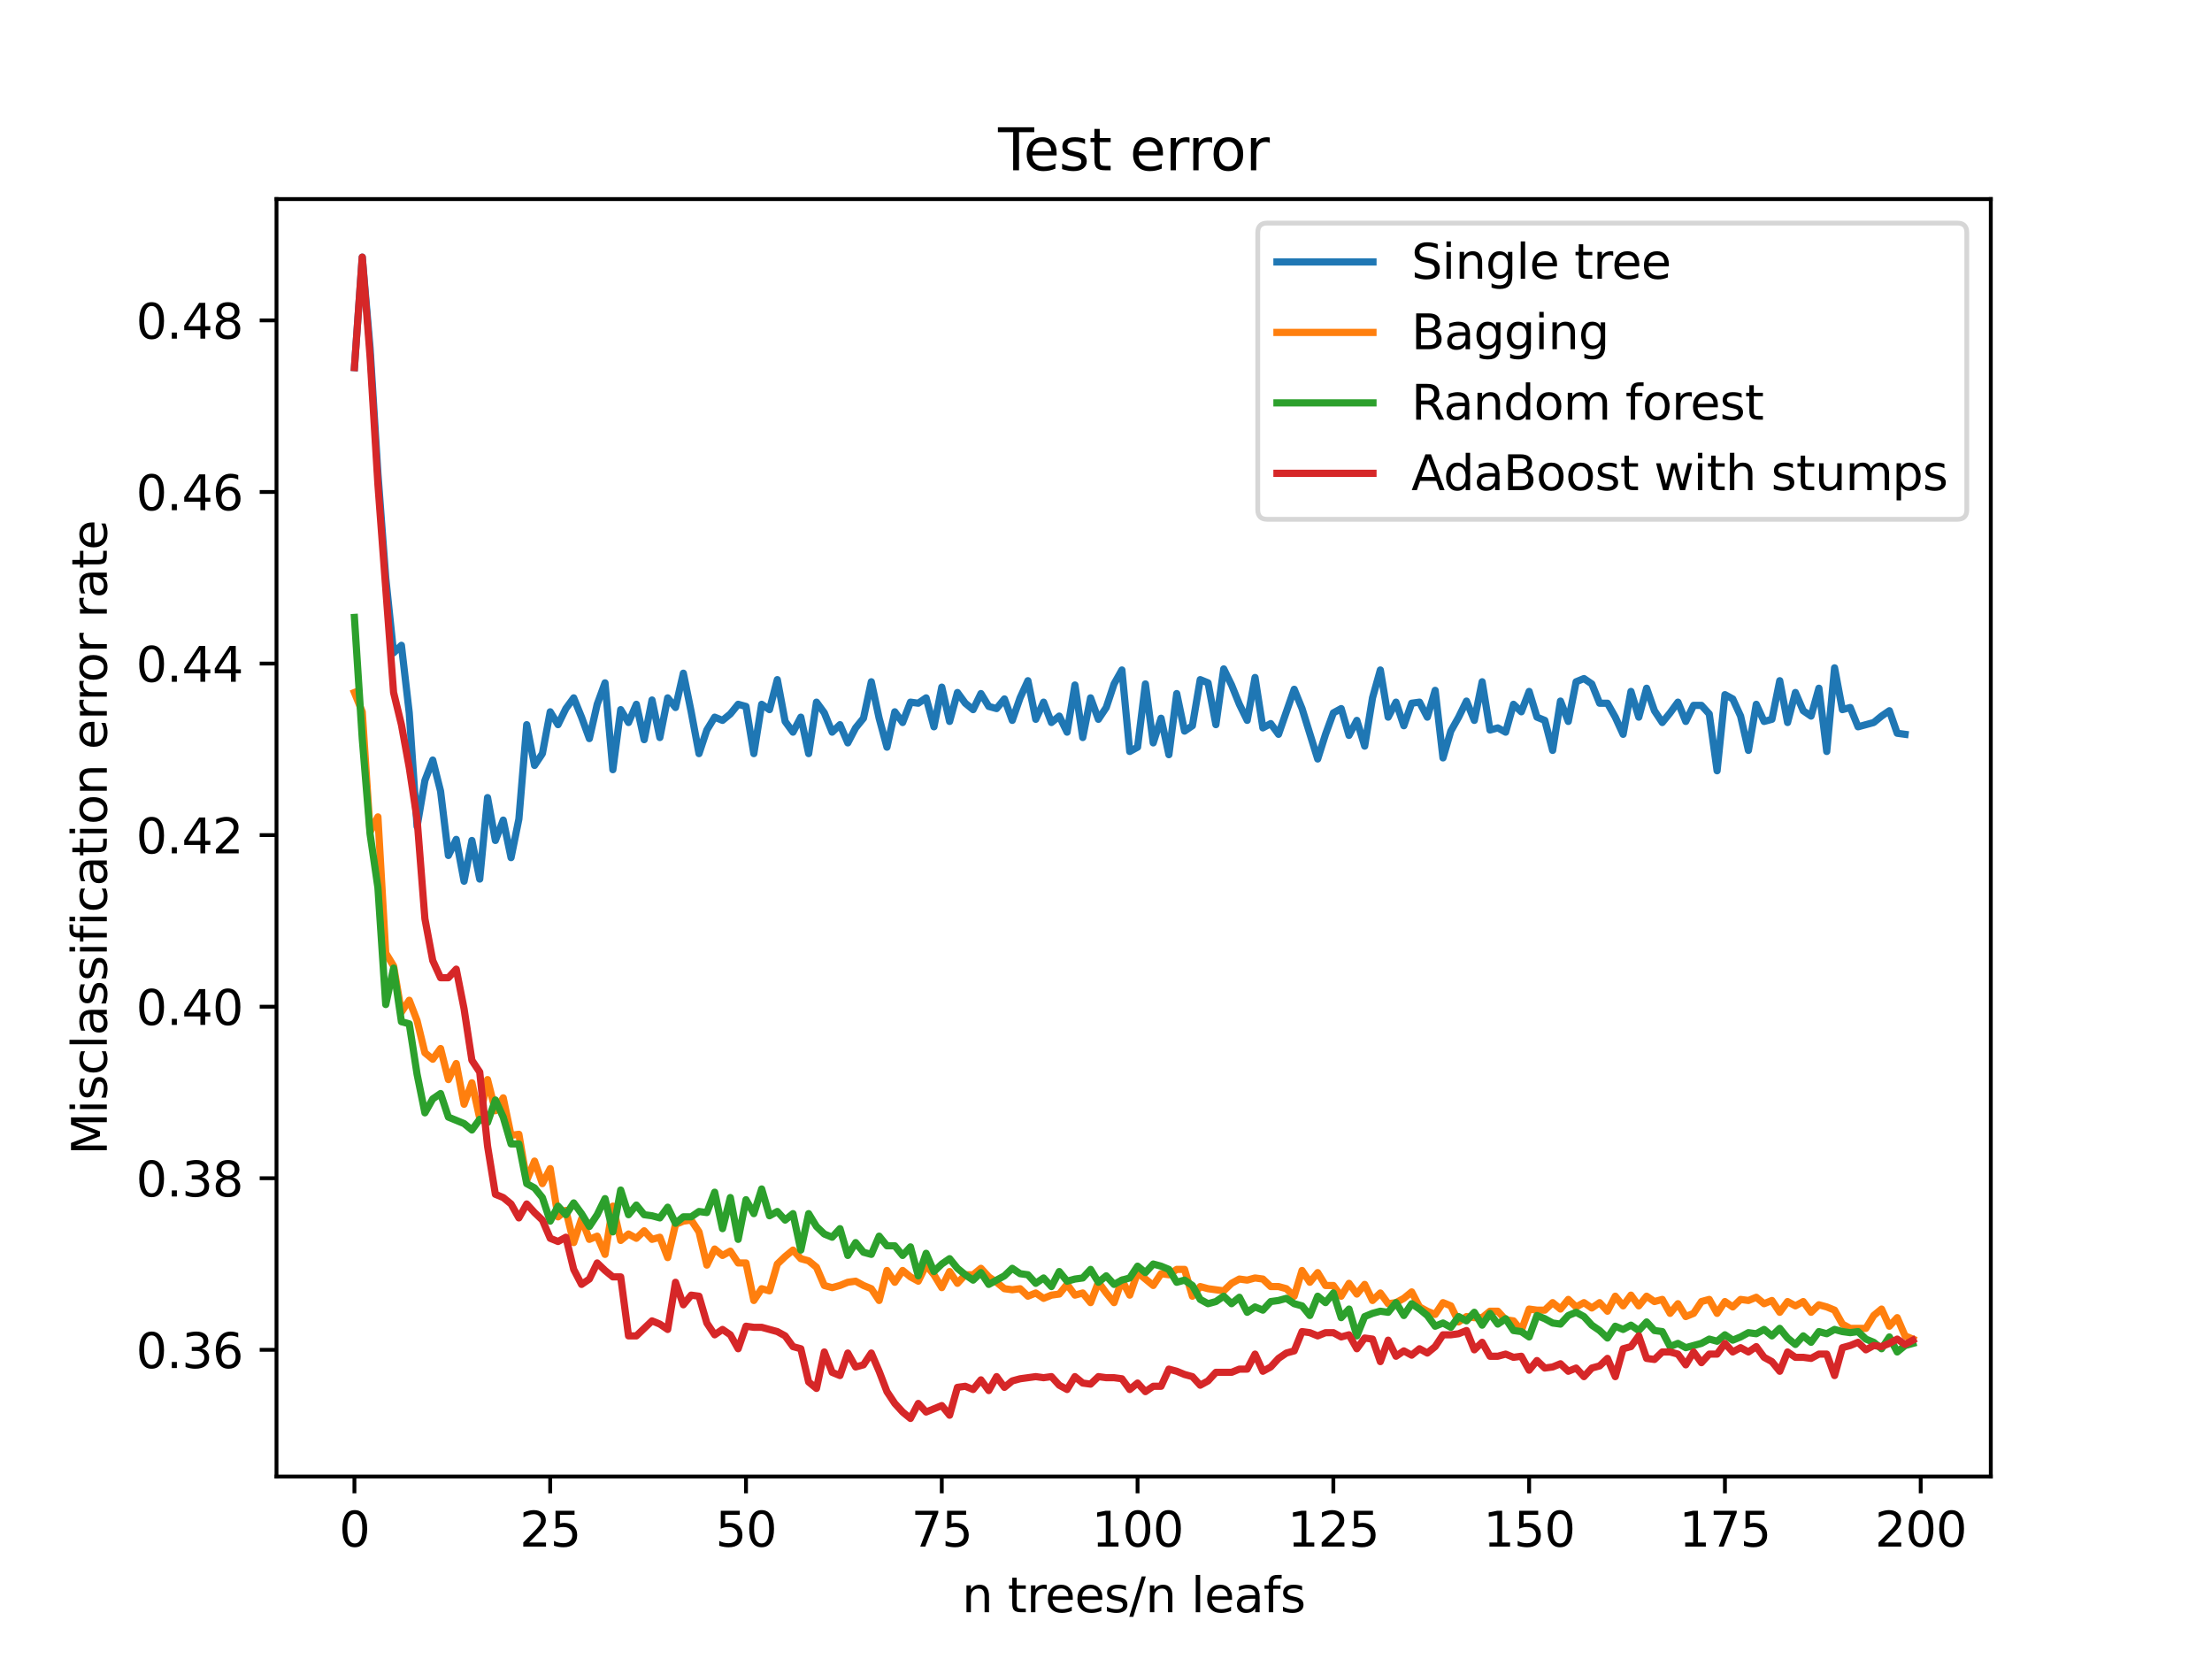 <?xml version="1.0" encoding="utf-8" standalone="no"?>
<!DOCTYPE svg PUBLIC "-//W3C//DTD SVG 1.1//EN"
  "http://www.w3.org/Graphics/SVG/1.1/DTD/svg11.dtd">
<svg height="345.6pt" version="1.1" viewBox="0 0 460.8 345.6" width="460.8pt" xmlns="http://www.w3.org/2000/svg" xmlns:xlink="http://www.w3.org/1999/xlink">
 <defs>
  <style type="text/css">*{stroke-linecap:butt;stroke-linejoin:round;}</style>
 </defs>
 <g id="figure_1">
  <g id="patch_1">
   <path d="M 0 345.6 
L 460.8 345.6 
L 460.8 0 
L 0 0 
z
" style="fill:#ffffff;"/>
  </g>
  <g id="axes_1">
   <g id="patch_2">
    <path d="M 57.6 307.584 
L 414.72 307.584 
L 414.72 41.472 
L 57.6 41.472 
z
" style="fill:#ffffff;"/>
   </g>
   <g id="matplotlib.axis_1">
    <g id="xtick_1">
     <g id="line2d_1">
      <defs>
       <path d="M 0 0 
L 0 3.5 
" id="m15cbc0aace" style="stroke:#000000;stroke-width:0.8;"/>
      </defs>
      <g>
       <use style="stroke:#000000;stroke-width:0.8;" x="73.833" xlink:href="#m15cbc0aace" y="307.584"/>
      </g>
     </g>
     <g id="text_1">
      <!-- 0 -->
      <g transform="translate(70.651 322.182)scale(0.1 -0.1)">
       <defs>
        <path d="M 2034 4250 
Q 1547 4250 1301 3770 
Q 1056 3291 1056 2328 
Q 1056 1369 1301 889 
Q 1547 409 2034 409 
Q 2525 409 2770 889 
Q 3016 1369 3016 2328 
Q 3016 3291 2770 3770 
Q 2525 4250 2034 4250 
z
M 2034 4750 
Q 2819 4750 3233 4129 
Q 3647 3509 3647 2328 
Q 3647 1150 3233 529 
Q 2819 -91 2034 -91 
Q 1250 -91 836 529 
Q 422 1150 422 2328 
Q 422 3509 836 4129 
Q 1250 4750 2034 4750 
z
" id="DejaVuSans-30" transform="scale(0.016)"/>
       </defs>
       <use xlink:href="#DejaVuSans-30"/>
      </g>
     </g>
    </g>
    <g id="xtick_2">
     <g id="line2d_2">
      <g>
       <use style="stroke:#000000;stroke-width:0.8;" x="114.618" xlink:href="#m15cbc0aace" y="307.584"/>
      </g>
     </g>
     <g id="text_2">
      <!-- 25 -->
      <g transform="translate(108.256 322.182)scale(0.1 -0.1)">
       <defs>
        <path d="M 1228 531 
L 3431 531 
L 3431 0 
L 469 0 
L 469 531 
Q 828 903 1448 1529 
Q 2069 2156 2228 2338 
Q 2531 2678 2651 2914 
Q 2772 3150 2772 3378 
Q 2772 3750 2511 3984 
Q 2250 4219 1831 4219 
Q 1534 4219 1204 4116 
Q 875 4013 500 3803 
L 500 4441 
Q 881 4594 1212 4672 
Q 1544 4750 1819 4750 
Q 2544 4750 2975 4387 
Q 3406 4025 3406 3419 
Q 3406 3131 3298 2873 
Q 3191 2616 2906 2266 
Q 2828 2175 2409 1742 
Q 1991 1309 1228 531 
z
" id="DejaVuSans-32" transform="scale(0.016)"/>
        <path d="M 691 4666 
L 3169 4666 
L 3169 4134 
L 1269 4134 
L 1269 2991 
Q 1406 3038 1543 3061 
Q 1681 3084 1819 3084 
Q 2600 3084 3056 2656 
Q 3513 2228 3513 1497 
Q 3513 744 3044 326 
Q 2575 -91 1722 -91 
Q 1428 -91 1123 -41 
Q 819 9 494 109 
L 494 744 
Q 775 591 1075 516 
Q 1375 441 1709 441 
Q 2250 441 2565 725 
Q 2881 1009 2881 1497 
Q 2881 1984 2565 2268 
Q 2250 2553 1709 2553 
Q 1456 2553 1204 2497 
Q 953 2441 691 2322 
L 691 4666 
z
" id="DejaVuSans-35" transform="scale(0.016)"/>
       </defs>
       <use xlink:href="#DejaVuSans-32"/>
       <use x="63.623" xlink:href="#DejaVuSans-35"/>
      </g>
     </g>
    </g>
    <g id="xtick_3">
     <g id="line2d_3">
      <g>
       <use style="stroke:#000000;stroke-width:0.8;" x="155.404" xlink:href="#m15cbc0aace" y="307.584"/>
      </g>
     </g>
     <g id="text_3">
      <!-- 50 -->
      <g transform="translate(149.042 322.182)scale(0.1 -0.1)">
       <use xlink:href="#DejaVuSans-35"/>
       <use x="63.623" xlink:href="#DejaVuSans-30"/>
      </g>
     </g>
    </g>
    <g id="xtick_4">
     <g id="line2d_4">
      <g>
       <use style="stroke:#000000;stroke-width:0.8;" x="196.19" xlink:href="#m15cbc0aace" y="307.584"/>
      </g>
     </g>
     <g id="text_4">
      <!-- 75 -->
      <g transform="translate(189.827 322.182)scale(0.1 -0.1)">
       <defs>
        <path d="M 525 4666 
L 3525 4666 
L 3525 4397 
L 1831 0 
L 1172 0 
L 2766 4134 
L 525 4134 
L 525 4666 
z
" id="DejaVuSans-37" transform="scale(0.016)"/>
       </defs>
       <use xlink:href="#DejaVuSans-37"/>
       <use x="63.623" xlink:href="#DejaVuSans-35"/>
      </g>
     </g>
    </g>
    <g id="xtick_5">
     <g id="line2d_5">
      <g>
       <use style="stroke:#000000;stroke-width:0.8;" x="236.976" xlink:href="#m15cbc0aace" y="307.584"/>
      </g>
     </g>
     <g id="text_5">
      <!-- 100 -->
      <g transform="translate(227.432 322.182)scale(0.1 -0.1)">
       <defs>
        <path d="M 794 531 
L 1825 531 
L 1825 4091 
L 703 3866 
L 703 4441 
L 1819 4666 
L 2450 4666 
L 2450 531 
L 3481 531 
L 3481 0 
L 794 0 
L 794 531 
z
" id="DejaVuSans-31" transform="scale(0.016)"/>
       </defs>
       <use xlink:href="#DejaVuSans-31"/>
       <use x="63.623" xlink:href="#DejaVuSans-30"/>
       <use x="127.246" xlink:href="#DejaVuSans-30"/>
      </g>
     </g>
    </g>
    <g id="xtick_6">
     <g id="line2d_6">
      <g>
       <use style="stroke:#000000;stroke-width:0.8;" x="277.761" xlink:href="#m15cbc0aace" y="307.584"/>
      </g>
     </g>
     <g id="text_6">
      <!-- 125 -->
      <g transform="translate(268.218 322.182)scale(0.1 -0.1)">
       <use xlink:href="#DejaVuSans-31"/>
       <use x="63.623" xlink:href="#DejaVuSans-32"/>
       <use x="127.246" xlink:href="#DejaVuSans-35"/>
      </g>
     </g>
    </g>
    <g id="xtick_7">
     <g id="line2d_7">
      <g>
       <use style="stroke:#000000;stroke-width:0.8;" x="318.547" xlink:href="#m15cbc0aace" y="307.584"/>
      </g>
     </g>
     <g id="text_7">
      <!-- 150 -->
      <g transform="translate(309.003 322.182)scale(0.1 -0.1)">
       <use xlink:href="#DejaVuSans-31"/>
       <use x="63.623" xlink:href="#DejaVuSans-35"/>
       <use x="127.246" xlink:href="#DejaVuSans-30"/>
      </g>
     </g>
    </g>
    <g id="xtick_8">
     <g id="line2d_8">
      <g>
       <use style="stroke:#000000;stroke-width:0.8;" x="359.333" xlink:href="#m15cbc0aace" y="307.584"/>
      </g>
     </g>
     <g id="text_8">
      <!-- 175 -->
      <g transform="translate(349.789 322.182)scale(0.1 -0.1)">
       <use xlink:href="#DejaVuSans-31"/>
       <use x="63.623" xlink:href="#DejaVuSans-37"/>
       <use x="127.246" xlink:href="#DejaVuSans-35"/>
      </g>
     </g>
    </g>
    <g id="xtick_9">
     <g id="line2d_9">
      <g>
       <use style="stroke:#000000;stroke-width:0.8;" x="400.119" xlink:href="#m15cbc0aace" y="307.584"/>
      </g>
     </g>
     <g id="text_9">
      <!-- 200 -->
      <g transform="translate(390.575 322.182)scale(0.1 -0.1)">
       <use xlink:href="#DejaVuSans-32"/>
       <use x="63.623" xlink:href="#DejaVuSans-30"/>
       <use x="127.246" xlink:href="#DejaVuSans-30"/>
      </g>
     </g>
    </g>
    <g id="text_10">
     <!-- n trees/n leafs -->
     <g transform="translate(200.405 335.861)scale(0.1 -0.1)">
      <defs>
       <path d="M 3513 2113 
L 3513 0 
L 2938 0 
L 2938 2094 
Q 2938 2591 2744 2837 
Q 2550 3084 2163 3084 
Q 1697 3084 1428 2787 
Q 1159 2491 1159 1978 
L 1159 0 
L 581 0 
L 581 3500 
L 1159 3500 
L 1159 2956 
Q 1366 3272 1645 3428 
Q 1925 3584 2291 3584 
Q 2894 3584 3203 3211 
Q 3513 2838 3513 2113 
z
" id="DejaVuSans-6e" transform="scale(0.016)"/>
       <path id="DejaVuSans-20" transform="scale(0.016)"/>
       <path d="M 1172 4494 
L 1172 3500 
L 2356 3500 
L 2356 3053 
L 1172 3053 
L 1172 1153 
Q 1172 725 1289 603 
Q 1406 481 1766 481 
L 2356 481 
L 2356 0 
L 1766 0 
Q 1100 0 847 248 
Q 594 497 594 1153 
L 594 3053 
L 172 3053 
L 172 3500 
L 594 3500 
L 594 4494 
L 1172 4494 
z
" id="DejaVuSans-74" transform="scale(0.016)"/>
       <path d="M 2631 2963 
Q 2534 3019 2420 3045 
Q 2306 3072 2169 3072 
Q 1681 3072 1420 2755 
Q 1159 2438 1159 1844 
L 1159 0 
L 581 0 
L 581 3500 
L 1159 3500 
L 1159 2956 
Q 1341 3275 1631 3429 
Q 1922 3584 2338 3584 
Q 2397 3584 2469 3576 
Q 2541 3569 2628 3553 
L 2631 2963 
z
" id="DejaVuSans-72" transform="scale(0.016)"/>
       <path d="M 3597 1894 
L 3597 1613 
L 953 1613 
Q 991 1019 1311 708 
Q 1631 397 2203 397 
Q 2534 397 2845 478 
Q 3156 559 3463 722 
L 3463 178 
Q 3153 47 2828 -22 
Q 2503 -91 2169 -91 
Q 1331 -91 842 396 
Q 353 884 353 1716 
Q 353 2575 817 3079 
Q 1281 3584 2069 3584 
Q 2775 3584 3186 3129 
Q 3597 2675 3597 1894 
z
M 3022 2063 
Q 3016 2534 2758 2815 
Q 2500 3097 2075 3097 
Q 1594 3097 1305 2825 
Q 1016 2553 972 2059 
L 3022 2063 
z
" id="DejaVuSans-65" transform="scale(0.016)"/>
       <path d="M 2834 3397 
L 2834 2853 
Q 2591 2978 2328 3040 
Q 2066 3103 1784 3103 
Q 1356 3103 1142 2972 
Q 928 2841 928 2578 
Q 928 2378 1081 2264 
Q 1234 2150 1697 2047 
L 1894 2003 
Q 2506 1872 2764 1633 
Q 3022 1394 3022 966 
Q 3022 478 2636 193 
Q 2250 -91 1575 -91 
Q 1294 -91 989 -36 
Q 684 19 347 128 
L 347 722 
Q 666 556 975 473 
Q 1284 391 1588 391 
Q 1994 391 2212 530 
Q 2431 669 2431 922 
Q 2431 1156 2273 1281 
Q 2116 1406 1581 1522 
L 1381 1569 
Q 847 1681 609 1914 
Q 372 2147 372 2553 
Q 372 3047 722 3315 
Q 1072 3584 1716 3584 
Q 2034 3584 2315 3537 
Q 2597 3491 2834 3397 
z
" id="DejaVuSans-73" transform="scale(0.016)"/>
       <path d="M 1625 4666 
L 2156 4666 
L 531 -594 
L 0 -594 
L 1625 4666 
z
" id="DejaVuSans-2f" transform="scale(0.016)"/>
       <path d="M 603 4863 
L 1178 4863 
L 1178 0 
L 603 0 
L 603 4863 
z
" id="DejaVuSans-6c" transform="scale(0.016)"/>
       <path d="M 2194 1759 
Q 1497 1759 1228 1600 
Q 959 1441 959 1056 
Q 959 750 1161 570 
Q 1363 391 1709 391 
Q 2188 391 2477 730 
Q 2766 1069 2766 1631 
L 2766 1759 
L 2194 1759 
z
M 3341 1997 
L 3341 0 
L 2766 0 
L 2766 531 
Q 2569 213 2275 61 
Q 1981 -91 1556 -91 
Q 1019 -91 701 211 
Q 384 513 384 1019 
Q 384 1609 779 1909 
Q 1175 2209 1959 2209 
L 2766 2209 
L 2766 2266 
Q 2766 2663 2505 2880 
Q 2244 3097 1772 3097 
Q 1472 3097 1187 3025 
Q 903 2953 641 2809 
L 641 3341 
Q 956 3463 1253 3523 
Q 1550 3584 1831 3584 
Q 2591 3584 2966 3190 
Q 3341 2797 3341 1997 
z
" id="DejaVuSans-61" transform="scale(0.016)"/>
       <path d="M 2375 4863 
L 2375 4384 
L 1825 4384 
Q 1516 4384 1395 4259 
Q 1275 4134 1275 3809 
L 1275 3500 
L 2222 3500 
L 2222 3053 
L 1275 3053 
L 1275 0 
L 697 0 
L 697 3053 
L 147 3053 
L 147 3500 
L 697 3500 
L 697 3744 
Q 697 4328 969 4595 
Q 1241 4863 1831 4863 
L 2375 4863 
z
" id="DejaVuSans-66" transform="scale(0.016)"/>
      </defs>
      <use xlink:href="#DejaVuSans-6e"/>
      <use x="63.379" xlink:href="#DejaVuSans-20"/>
      <use x="95.166" xlink:href="#DejaVuSans-74"/>
      <use x="134.375" xlink:href="#DejaVuSans-72"/>
      <use x="173.238" xlink:href="#DejaVuSans-65"/>
      <use x="234.762" xlink:href="#DejaVuSans-65"/>
      <use x="296.285" xlink:href="#DejaVuSans-73"/>
      <use x="348.385" xlink:href="#DejaVuSans-2f"/>
      <use x="382.076" xlink:href="#DejaVuSans-6e"/>
      <use x="445.455" xlink:href="#DejaVuSans-20"/>
      <use x="477.242" xlink:href="#DejaVuSans-6c"/>
      <use x="505.025" xlink:href="#DejaVuSans-65"/>
      <use x="566.549" xlink:href="#DejaVuSans-61"/>
      <use x="627.828" xlink:href="#DejaVuSans-66"/>
      <use x="663.033" xlink:href="#DejaVuSans-73"/>
     </g>
    </g>
   </g>
   <g id="matplotlib.axis_2">
    <g id="ytick_1">
     <g id="line2d_10">
      <defs>
       <path d="M 0 0 
L -3.5 0 
" id="mac147a2f1f" style="stroke:#000000;stroke-width:0.8;"/>
      </defs>
      <g>
       <use style="stroke:#000000;stroke-width:0.8;" x="57.6" xlink:href="#mac147a2f1f" y="281.192"/>
      </g>
     </g>
     <g id="text_11">
      <!-- 0.36 -->
      <g transform="translate(28.334 284.991)scale(0.1 -0.1)">
       <defs>
        <path d="M 684 794 
L 1344 794 
L 1344 0 
L 684 0 
L 684 794 
z
" id="DejaVuSans-2e" transform="scale(0.016)"/>
        <path d="M 2597 2516 
Q 3050 2419 3304 2112 
Q 3559 1806 3559 1356 
Q 3559 666 3084 287 
Q 2609 -91 1734 -91 
Q 1441 -91 1130 -33 
Q 819 25 488 141 
L 488 750 
Q 750 597 1062 519 
Q 1375 441 1716 441 
Q 2309 441 2620 675 
Q 2931 909 2931 1356 
Q 2931 1769 2642 2001 
Q 2353 2234 1838 2234 
L 1294 2234 
L 1294 2753 
L 1863 2753 
Q 2328 2753 2575 2939 
Q 2822 3125 2822 3475 
Q 2822 3834 2567 4026 
Q 2313 4219 1838 4219 
Q 1578 4219 1281 4162 
Q 984 4106 628 3988 
L 628 4550 
Q 988 4650 1302 4700 
Q 1616 4750 1894 4750 
Q 2613 4750 3031 4423 
Q 3450 4097 3450 3541 
Q 3450 3153 3228 2886 
Q 3006 2619 2597 2516 
z
" id="DejaVuSans-33" transform="scale(0.016)"/>
        <path d="M 2113 2584 
Q 1688 2584 1439 2293 
Q 1191 2003 1191 1497 
Q 1191 994 1439 701 
Q 1688 409 2113 409 
Q 2538 409 2786 701 
Q 3034 994 3034 1497 
Q 3034 2003 2786 2293 
Q 2538 2584 2113 2584 
z
M 3366 4563 
L 3366 3988 
Q 3128 4100 2886 4159 
Q 2644 4219 2406 4219 
Q 1781 4219 1451 3797 
Q 1122 3375 1075 2522 
Q 1259 2794 1537 2939 
Q 1816 3084 2150 3084 
Q 2853 3084 3261 2657 
Q 3669 2231 3669 1497 
Q 3669 778 3244 343 
Q 2819 -91 2113 -91 
Q 1303 -91 875 529 
Q 447 1150 447 2328 
Q 447 3434 972 4092 
Q 1497 4750 2381 4750 
Q 2619 4750 2861 4703 
Q 3103 4656 3366 4563 
z
" id="DejaVuSans-36" transform="scale(0.016)"/>
       </defs>
       <use xlink:href="#DejaVuSans-30"/>
       <use x="63.623" xlink:href="#DejaVuSans-2e"/>
       <use x="95.41" xlink:href="#DejaVuSans-33"/>
       <use x="159.033" xlink:href="#DejaVuSans-36"/>
      </g>
     </g>
    </g>
    <g id="ytick_2">
     <g id="line2d_11">
      <g>
       <use style="stroke:#000000;stroke-width:0.8;" x="57.6" xlink:href="#mac147a2f1f" y="245.451"/>
      </g>
     </g>
     <g id="text_12">
      <!-- 0.38 -->
      <g transform="translate(28.334 249.25)scale(0.1 -0.1)">
       <defs>
        <path d="M 2034 2216 
Q 1584 2216 1326 1975 
Q 1069 1734 1069 1313 
Q 1069 891 1326 650 
Q 1584 409 2034 409 
Q 2484 409 2743 651 
Q 3003 894 3003 1313 
Q 3003 1734 2745 1975 
Q 2488 2216 2034 2216 
z
M 1403 2484 
Q 997 2584 770 2862 
Q 544 3141 544 3541 
Q 544 4100 942 4425 
Q 1341 4750 2034 4750 
Q 2731 4750 3128 4425 
Q 3525 4100 3525 3541 
Q 3525 3141 3298 2862 
Q 3072 2584 2669 2484 
Q 3125 2378 3379 2068 
Q 3634 1759 3634 1313 
Q 3634 634 3220 271 
Q 2806 -91 2034 -91 
Q 1263 -91 848 271 
Q 434 634 434 1313 
Q 434 1759 690 2068 
Q 947 2378 1403 2484 
z
M 1172 3481 
Q 1172 3119 1398 2916 
Q 1625 2713 2034 2713 
Q 2441 2713 2670 2916 
Q 2900 3119 2900 3481 
Q 2900 3844 2670 4047 
Q 2441 4250 2034 4250 
Q 1625 4250 1398 4047 
Q 1172 3844 1172 3481 
z
" id="DejaVuSans-38" transform="scale(0.016)"/>
       </defs>
       <use xlink:href="#DejaVuSans-30"/>
       <use x="63.623" xlink:href="#DejaVuSans-2e"/>
       <use x="95.41" xlink:href="#DejaVuSans-33"/>
       <use x="159.033" xlink:href="#DejaVuSans-38"/>
      </g>
     </g>
    </g>
    <g id="ytick_3">
     <g id="line2d_12">
      <g>
       <use style="stroke:#000000;stroke-width:0.8;" x="57.6" xlink:href="#mac147a2f1f" y="209.71"/>
      </g>
     </g>
     <g id="text_13">
      <!-- 0.40 -->
      <g transform="translate(28.334 213.509)scale(0.1 -0.1)">
       <defs>
        <path d="M 2419 4116 
L 825 1625 
L 2419 1625 
L 2419 4116 
z
M 2253 4666 
L 3047 4666 
L 3047 1625 
L 3713 1625 
L 3713 1100 
L 3047 1100 
L 3047 0 
L 2419 0 
L 2419 1100 
L 313 1100 
L 313 1709 
L 2253 4666 
z
" id="DejaVuSans-34" transform="scale(0.016)"/>
       </defs>
       <use xlink:href="#DejaVuSans-30"/>
       <use x="63.623" xlink:href="#DejaVuSans-2e"/>
       <use x="95.41" xlink:href="#DejaVuSans-34"/>
       <use x="159.033" xlink:href="#DejaVuSans-30"/>
      </g>
     </g>
    </g>
    <g id="ytick_4">
     <g id="line2d_13">
      <g>
       <use style="stroke:#000000;stroke-width:0.8;" x="57.6" xlink:href="#mac147a2f1f" y="173.97"/>
      </g>
     </g>
     <g id="text_14">
      <!-- 0.42 -->
      <g transform="translate(28.334 177.769)scale(0.1 -0.1)">
       <use xlink:href="#DejaVuSans-30"/>
       <use x="63.623" xlink:href="#DejaVuSans-2e"/>
       <use x="95.41" xlink:href="#DejaVuSans-34"/>
       <use x="159.033" xlink:href="#DejaVuSans-32"/>
      </g>
     </g>
    </g>
    <g id="ytick_5">
     <g id="line2d_14">
      <g>
       <use style="stroke:#000000;stroke-width:0.8;" x="57.6" xlink:href="#mac147a2f1f" y="138.229"/>
      </g>
     </g>
     <g id="text_15">
      <!-- 0.44 -->
      <g transform="translate(28.334 142.028)scale(0.1 -0.1)">
       <use xlink:href="#DejaVuSans-30"/>
       <use x="63.623" xlink:href="#DejaVuSans-2e"/>
       <use x="95.41" xlink:href="#DejaVuSans-34"/>
       <use x="159.033" xlink:href="#DejaVuSans-34"/>
      </g>
     </g>
    </g>
    <g id="ytick_6">
     <g id="line2d_15">
      <g>
       <use style="stroke:#000000;stroke-width:0.8;" x="57.6" xlink:href="#mac147a2f1f" y="102.488"/>
      </g>
     </g>
     <g id="text_16">
      <!-- 0.46 -->
      <g transform="translate(28.334 106.287)scale(0.1 -0.1)">
       <use xlink:href="#DejaVuSans-30"/>
       <use x="63.623" xlink:href="#DejaVuSans-2e"/>
       <use x="95.41" xlink:href="#DejaVuSans-34"/>
       <use x="159.033" xlink:href="#DejaVuSans-36"/>
      </g>
     </g>
    </g>
    <g id="ytick_7">
     <g id="line2d_16">
      <g>
       <use style="stroke:#000000;stroke-width:0.8;" x="57.6" xlink:href="#mac147a2f1f" y="66.747"/>
      </g>
     </g>
     <g id="text_17">
      <!-- 0.48 -->
      <g transform="translate(28.334 70.547)scale(0.1 -0.1)">
       <use xlink:href="#DejaVuSans-30"/>
       <use x="63.623" xlink:href="#DejaVuSans-2e"/>
       <use x="95.41" xlink:href="#DejaVuSans-34"/>
       <use x="159.033" xlink:href="#DejaVuSans-38"/>
      </g>
     </g>
    </g>
    <g id="text_18">
     <!-- Misclassification error rate -->
     <g transform="translate(22.255 240.613)rotate(-90)scale(0.1 -0.1)">
      <defs>
       <path d="M 628 4666 
L 1569 4666 
L 2759 1491 
L 3956 4666 
L 4897 4666 
L 4897 0 
L 4281 0 
L 4281 4097 
L 3078 897 
L 2444 897 
L 1241 4097 
L 1241 0 
L 628 0 
L 628 4666 
z
" id="DejaVuSans-4d" transform="scale(0.016)"/>
       <path d="M 603 3500 
L 1178 3500 
L 1178 0 
L 603 0 
L 603 3500 
z
M 603 4863 
L 1178 4863 
L 1178 4134 
L 603 4134 
L 603 4863 
z
" id="DejaVuSans-69" transform="scale(0.016)"/>
       <path d="M 3122 3366 
L 3122 2828 
Q 2878 2963 2633 3030 
Q 2388 3097 2138 3097 
Q 1578 3097 1268 2742 
Q 959 2388 959 1747 
Q 959 1106 1268 751 
Q 1578 397 2138 397 
Q 2388 397 2633 464 
Q 2878 531 3122 666 
L 3122 134 
Q 2881 22 2623 -34 
Q 2366 -91 2075 -91 
Q 1284 -91 818 406 
Q 353 903 353 1747 
Q 353 2603 823 3093 
Q 1294 3584 2113 3584 
Q 2378 3584 2631 3529 
Q 2884 3475 3122 3366 
z
" id="DejaVuSans-63" transform="scale(0.016)"/>
       <path d="M 1959 3097 
Q 1497 3097 1228 2736 
Q 959 2375 959 1747 
Q 959 1119 1226 758 
Q 1494 397 1959 397 
Q 2419 397 2687 759 
Q 2956 1122 2956 1747 
Q 2956 2369 2687 2733 
Q 2419 3097 1959 3097 
z
M 1959 3584 
Q 2709 3584 3137 3096 
Q 3566 2609 3566 1747 
Q 3566 888 3137 398 
Q 2709 -91 1959 -91 
Q 1206 -91 779 398 
Q 353 888 353 1747 
Q 353 2609 779 3096 
Q 1206 3584 1959 3584 
z
" id="DejaVuSans-6f" transform="scale(0.016)"/>
      </defs>
      <use xlink:href="#DejaVuSans-4d"/>
      <use x="86.279" xlink:href="#DejaVuSans-69"/>
      <use x="114.062" xlink:href="#DejaVuSans-73"/>
      <use x="166.162" xlink:href="#DejaVuSans-63"/>
      <use x="221.143" xlink:href="#DejaVuSans-6c"/>
      <use x="248.926" xlink:href="#DejaVuSans-61"/>
      <use x="310.205" xlink:href="#DejaVuSans-73"/>
      <use x="362.305" xlink:href="#DejaVuSans-73"/>
      <use x="414.404" xlink:href="#DejaVuSans-69"/>
      <use x="442.188" xlink:href="#DejaVuSans-66"/>
      <use x="477.393" xlink:href="#DejaVuSans-69"/>
      <use x="505.176" xlink:href="#DejaVuSans-63"/>
      <use x="560.156" xlink:href="#DejaVuSans-61"/>
      <use x="621.436" xlink:href="#DejaVuSans-74"/>
      <use x="660.645" xlink:href="#DejaVuSans-69"/>
      <use x="688.428" xlink:href="#DejaVuSans-6f"/>
      <use x="749.609" xlink:href="#DejaVuSans-6e"/>
      <use x="812.988" xlink:href="#DejaVuSans-20"/>
      <use x="844.775" xlink:href="#DejaVuSans-65"/>
      <use x="906.299" xlink:href="#DejaVuSans-72"/>
      <use x="945.662" xlink:href="#DejaVuSans-72"/>
      <use x="984.525" xlink:href="#DejaVuSans-6f"/>
      <use x="1045.707" xlink:href="#DejaVuSans-72"/>
      <use x="1086.82" xlink:href="#DejaVuSans-20"/>
      <use x="1118.607" xlink:href="#DejaVuSans-72"/>
      <use x="1159.721" xlink:href="#DejaVuSans-61"/>
      <use x="1221" xlink:href="#DejaVuSans-74"/>
      <use x="1260.209" xlink:href="#DejaVuSans-65"/>
     </g>
    </g>
   </g>
   <g id="line2d_17">
    <path clip-path="url(#pee37e1eed0)" d="M 73.833 76.576 
L 75.464 53.568 
L 77.096 72.555 
L 78.727 98.691 
L 80.358 120.358 
L 81.99 135.995 
L 83.621 134.431 
L 85.253 148.504 
L 86.884 172.183 
L 88.516 162.577 
L 90.147 158.333 
L 91.778 164.811 
L 93.41 178.214 
L 95.041 174.863 
L 96.673 183.575 
L 98.304 175.086 
L 99.936 183.128 
L 101.567 166.151 
L 103.198 175.086 
L 104.83 170.842 
L 106.461 178.661 
L 108.093 170.619 
L 109.724 150.961 
L 111.356 159.45 
L 112.987 156.993 
L 114.618 148.281 
L 116.25 150.961 
L 117.881 147.611 
L 119.513 145.377 
L 121.144 149.398 
L 122.776 153.865 
L 124.407 146.717 
L 126.038 142.25 
L 127.67 160.343 
L 129.301 147.834 
L 130.933 150.515 
L 132.564 146.717 
L 134.196 154.089 
L 135.827 145.824 
L 137.458 153.642 
L 139.09 145.377 
L 140.721 147.387 
L 142.353 140.239 
L 143.984 148.281 
L 145.616 156.993 
L 147.247 152.078 
L 148.879 149.398 
L 150.51 150.068 
L 152.141 148.728 
L 153.773 146.717 
L 155.404 147.164 
L 157.036 156.993 
L 158.667 146.717 
L 160.299 147.834 
L 161.93 141.58 
L 163.561 150.291 
L 165.193 152.525 
L 166.824 149.398 
L 168.456 156.993 
L 170.087 146.27 
L 171.719 148.504 
L 173.35 152.525 
L 174.981 150.961 
L 176.613 154.759 
L 178.244 151.632 
L 179.876 149.621 
L 181.507 142.026 
L 183.139 149.621 
L 184.77 155.652 
L 186.401 148.281 
L 188.033 150.515 
L 189.664 146.27 
L 191.296 146.494 
L 192.927 145.377 
L 194.559 151.408 
L 196.19 143.143 
L 197.821 150.291 
L 199.453 144.26 
L 201.084 146.494 
L 202.716 147.834 
L 204.347 144.483 
L 205.979 147.164 
L 207.61 147.611 
L 209.241 145.6 
L 210.873 150.068 
L 212.504 145.377 
L 214.136 141.803 
L 215.767 149.845 
L 217.399 146.27 
L 219.03 150.515 
L 220.661 149.174 
L 222.293 152.525 
L 223.924 142.696 
L 225.556 153.642 
L 227.187 145.377 
L 228.819 149.845 
L 230.45 147.387 
L 232.081 142.473 
L 233.713 139.569 
L 235.344 156.546 
L 236.976 155.652 
L 238.607 142.473 
L 240.239 154.759 
L 241.87 149.621 
L 243.501 157.216 
L 245.133 144.483 
L 246.764 152.302 
L 248.396 151.185 
L 250.027 141.58 
L 251.659 142.25 
L 253.29 150.961 
L 254.921 139.346 
L 256.553 142.696 
L 258.184 146.717 
L 259.816 150.068 
L 261.447 141.133 
L 263.079 151.632 
L 264.71 150.738 
L 266.341 152.972 
L 269.604 143.59 
L 271.236 147.611 
L 274.499 158.11 
L 276.13 152.972 
L 277.761 148.504 
L 279.393 147.611 
L 281.024 153.195 
L 282.656 150.068 
L 284.287 155.429 
L 285.919 145.377 
L 287.55 139.569 
L 289.181 149.398 
L 290.813 146.27 
L 292.444 151.185 
L 294.076 146.494 
L 295.707 146.27 
L 297.339 149.398 
L 298.97 143.813 
L 300.601 157.886 
L 302.233 152.302 
L 303.864 149.398 
L 305.496 146.047 
L 307.127 150.068 
L 308.759 142.026 
L 310.39 152.078 
L 312.021 151.632 
L 313.653 152.525 
L 315.284 146.717 
L 316.916 148.281 
L 318.547 144.037 
L 320.179 149.398 
L 321.81 150.068 
L 323.441 156.323 
L 325.073 146.047 
L 326.704 150.291 
L 328.336 142.026 
L 329.967 141.356 
L 331.599 142.473 
L 333.23 146.494 
L 334.862 146.494 
L 336.493 149.398 
L 338.124 152.972 
L 339.756 144.037 
L 341.387 149.398 
L 343.019 143.367 
L 344.65 148.058 
L 346.282 150.515 
L 347.913 148.504 
L 349.544 146.27 
L 351.176 150.291 
L 352.807 146.941 
L 354.439 146.941 
L 356.07 148.728 
L 357.702 160.567 
L 359.333 144.707 
L 360.964 145.6 
L 362.596 149.174 
L 364.227 156.323 
L 365.859 146.717 
L 367.49 150.291 
L 369.122 149.845 
L 370.753 141.803 
L 372.384 150.515 
L 374.016 144.26 
L 375.647 148.058 
L 377.279 149.174 
L 378.91 143.367 
L 380.542 156.546 
L 382.173 139.122 
L 383.804 147.834 
L 385.436 147.387 
L 387.067 151.408 
L 390.33 150.515 
L 391.962 149.174 
L 393.593 148.058 
L 395.224 152.748 
L 396.856 152.972 
L 396.856 152.972 
" style="fill:none;stroke:#1f77b4;stroke-linecap:square;stroke-width:1.5;"/>
   </g>
   <g id="line2d_18">
    <path clip-path="url(#pee37e1eed0)" d="M 73.833 144.26 
L 75.464 148.281 
L 77.096 173.299 
L 78.727 170.172 
L 80.358 198.541 
L 81.99 201.222 
L 83.621 210.827 
L 85.253 208.37 
L 86.884 212.614 
L 88.516 219.316 
L 90.147 220.656 
L 91.778 218.422 
L 93.41 224.9 
L 95.041 221.549 
L 96.673 230.038 
L 98.304 225.57 
L 99.936 232.942 
L 101.567 224.9 
L 103.198 231.378 
L 104.83 228.698 
L 106.461 236.516 
L 108.093 236.292 
L 109.724 245.898 
L 111.356 241.877 
L 112.987 246.568 
L 114.618 243.441 
L 116.25 253.493 
L 117.881 252.152 
L 119.513 258.854 
L 121.144 253.939 
L 122.776 258.184 
L 124.407 257.513 
L 126.038 261.311 
L 127.67 251.259 
L 129.301 258.407 
L 130.933 257.067 
L 132.564 257.96 
L 134.196 256.397 
L 135.827 258.184 
L 137.458 257.737 
L 139.09 261.981 
L 140.721 255.056 
L 142.353 254.386 
L 143.984 254.163 
L 145.616 256.62 
L 147.247 263.545 
L 148.879 260.194 
L 150.51 261.534 
L 152.141 260.641 
L 153.773 263.098 
L 155.404 263.098 
L 157.036 270.916 
L 158.667 268.459 
L 160.299 268.906 
L 161.93 263.321 
L 163.561 261.758 
L 165.193 260.417 
L 166.824 262.204 
L 168.456 262.651 
L 170.087 263.991 
L 171.719 267.789 
L 173.35 268.236 
L 174.981 267.789 
L 176.613 267.119 
L 178.244 266.895 
L 179.876 267.789 
L 181.507 268.459 
L 183.139 270.916 
L 184.77 264.662 
L 186.401 267.119 
L 188.033 264.662 
L 189.664 266.002 
L 191.296 266.895 
L 192.927 263.545 
L 194.559 265.555 
L 196.19 268.236 
L 197.821 264.885 
L 199.453 267.342 
L 201.084 265.555 
L 202.716 265.555 
L 204.347 264.215 
L 205.979 266.002 
L 207.61 267.119 
L 209.241 268.459 
L 210.873 268.682 
L 212.504 268.459 
L 214.136 270.023 
L 215.767 269.353 
L 217.399 270.469 
L 219.03 269.799 
L 220.661 269.576 
L 222.293 267.566 
L 223.924 269.799 
L 225.556 269.353 
L 227.187 271.363 
L 228.819 267.119 
L 230.45 269.353 
L 232.081 271.363 
L 233.713 266.672 
L 235.344 269.799 
L 236.976 265.108 
L 240.239 267.789 
L 241.87 265.332 
L 243.501 265.555 
L 245.133 264.438 
L 246.764 264.438 
L 248.396 270.023 
L 250.027 268.012 
L 251.659 268.459 
L 254.921 268.906 
L 256.553 267.342 
L 258.184 266.449 
L 259.816 266.672 
L 261.447 266.225 
L 263.079 266.449 
L 264.71 268.012 
L 266.341 268.012 
L 267.973 268.459 
L 269.604 270.023 
L 271.236 264.662 
L 272.867 267.119 
L 274.499 265.108 
L 276.13 267.789 
L 277.761 267.789 
L 279.393 270.023 
L 281.024 267.342 
L 282.656 269.576 
L 284.287 267.566 
L 285.919 270.916 
L 287.55 269.353 
L 289.181 271.586 
L 290.813 271.363 
L 292.444 270.469 
L 294.076 269.129 
L 295.707 272.257 
L 297.339 273.15 
L 298.97 273.82 
L 300.601 271.363 
L 302.233 272.033 
L 303.864 275.384 
L 305.496 274.267 
L 307.127 274.49 
L 308.759 274.49 
L 310.39 273.15 
L 312.021 273.15 
L 313.653 274.937 
L 315.284 275.16 
L 316.916 277.171 
L 318.547 272.703 
L 320.179 272.927 
L 321.81 272.927 
L 323.441 271.363 
L 325.073 272.703 
L 326.704 270.693 
L 328.336 272.257 
L 329.967 271.363 
L 331.599 272.48 
L 333.23 271.363 
L 334.862 273.15 
L 336.493 270.023 
L 338.124 272.033 
L 339.756 269.799 
L 341.387 272.033 
L 343.019 270.023 
L 344.65 271.14 
L 346.282 270.693 
L 347.913 273.597 
L 349.544 271.586 
L 351.176 274.267 
L 352.807 273.597 
L 354.439 271.14 
L 356.07 270.693 
L 357.702 273.597 
L 359.333 271.14 
L 360.964 272.257 
L 362.596 270.693 
L 364.227 270.916 
L 365.859 270.246 
L 367.49 271.586 
L 369.122 270.916 
L 370.753 273.373 
L 372.384 271.14 
L 374.016 272.033 
L 375.647 271.14 
L 377.279 273.373 
L 378.91 271.81 
L 380.542 272.257 
L 382.173 272.927 
L 383.804 275.831 
L 385.436 276.724 
L 388.699 276.724 
L 390.33 274.044 
L 391.962 272.703 
L 393.593 276.277 
L 395.224 274.49 
L 396.856 278.288 
L 398.487 278.958 
L 398.487 278.958 
" style="fill:none;stroke:#ff7f0e;stroke-linecap:square;stroke-width:1.5;"/>
   </g>
   <g id="line2d_19">
    <path clip-path="url(#pee37e1eed0)" d="M 73.833 128.624 
L 75.464 153.865 
L 77.096 173.746 
L 78.727 184.915 
L 80.358 209.264 
L 81.99 201.669 
L 83.621 212.838 
L 85.253 213.284 
L 86.884 223.783 
L 88.516 231.825 
L 90.147 228.921 
L 91.778 227.804 
L 93.41 232.718 
L 96.673 234.059 
L 98.304 235.399 
L 99.936 233.165 
L 101.567 233.835 
L 103.198 229.144 
L 104.83 232.718 
L 106.461 238.303 
L 108.093 238.303 
L 109.724 246.568 
L 111.356 247.461 
L 112.987 249.472 
L 114.618 254.386 
L 116.25 251.259 
L 117.881 253.046 
L 119.513 250.589 
L 121.144 252.823 
L 122.776 255.503 
L 124.407 253.046 
L 126.038 249.695 
L 127.67 256.62 
L 129.301 247.908 
L 130.933 253.046 
L 132.564 251.035 
L 134.196 253.046 
L 135.827 253.269 
L 137.458 253.716 
L 139.09 251.482 
L 140.721 254.833 
L 142.353 253.493 
L 143.984 253.493 
L 145.616 252.376 
L 147.247 252.599 
L 148.879 248.355 
L 150.51 255.95 
L 152.141 249.472 
L 153.773 258.184 
L 155.404 249.919 
L 157.036 252.823 
L 158.667 247.685 
L 160.299 253.269 
L 161.93 252.376 
L 163.561 254.163 
L 165.193 252.823 
L 166.824 260.417 
L 168.456 252.823 
L 170.087 255.503 
L 171.719 257.067 
L 173.35 257.737 
L 174.981 255.95 
L 176.613 261.534 
L 178.244 258.854 
L 179.876 260.864 
L 181.507 261.311 
L 183.139 257.513 
L 184.77 259.524 
L 186.401 259.524 
L 188.033 261.534 
L 189.664 259.747 
L 191.296 265.779 
L 192.927 261.088 
L 194.559 264.885 
L 196.19 263.321 
L 197.821 262.204 
L 199.453 264.215 
L 201.084 265.555 
L 202.716 266.672 
L 204.347 265.108 
L 205.979 267.566 
L 209.241 265.779 
L 210.873 264.215 
L 212.504 265.332 
L 214.136 265.555 
L 215.767 267.342 
L 217.399 266.225 
L 219.03 268.012 
L 220.661 264.885 
L 222.293 266.895 
L 223.924 266.449 
L 225.556 266.225 
L 227.187 264.438 
L 228.819 267.119 
L 230.45 265.779 
L 232.081 267.566 
L 233.713 266.672 
L 235.344 266.225 
L 236.976 263.768 
L 238.607 265.108 
L 240.239 263.321 
L 241.87 263.768 
L 243.501 264.438 
L 245.133 267.119 
L 246.764 266.672 
L 248.396 267.789 
L 250.027 270.693 
L 251.659 271.586 
L 253.29 271.14 
L 254.921 270.023 
L 256.553 271.586 
L 258.184 270.246 
L 259.816 273.373 
L 261.447 272.257 
L 263.079 272.927 
L 264.71 271.14 
L 266.341 270.916 
L 267.973 270.469 
L 269.604 271.586 
L 271.236 272.033 
L 272.867 274.044 
L 274.499 270.023 
L 276.13 271.363 
L 277.761 269.353 
L 279.393 274.49 
L 281.024 272.703 
L 282.656 278.288 
L 284.287 274.267 
L 285.919 273.597 
L 287.55 273.15 
L 289.181 273.373 
L 290.813 271.363 
L 292.444 274.044 
L 294.076 271.586 
L 295.707 272.703 
L 297.339 274.044 
L 298.97 276.277 
L 300.601 275.607 
L 302.233 276.501 
L 303.864 274.267 
L 305.496 275.16 
L 307.127 273.373 
L 308.759 276.054 
L 310.39 273.597 
L 312.021 275.831 
L 313.653 274.714 
L 315.284 277.171 
L 316.916 277.394 
L 318.547 278.511 
L 320.179 274.044 
L 321.81 274.714 
L 323.441 275.607 
L 325.073 275.831 
L 326.704 274.044 
L 328.336 273.373 
L 329.967 274.267 
L 331.599 276.054 
L 333.23 277.171 
L 334.862 278.735 
L 336.493 276.277 
L 338.124 276.948 
L 339.756 276.054 
L 341.387 277.171 
L 343.019 275.384 
L 344.65 277.171 
L 346.282 277.394 
L 347.913 280.522 
L 349.544 279.851 
L 351.176 280.745 
L 354.439 279.851 
L 356.07 278.958 
L 357.702 279.405 
L 359.333 278.064 
L 360.964 279.181 
L 362.596 278.511 
L 364.227 277.618 
L 365.859 277.841 
L 367.49 276.948 
L 369.122 278.288 
L 370.753 276.724 
L 372.384 278.735 
L 374.016 280.075 
L 375.647 278.288 
L 377.279 279.628 
L 378.91 277.394 
L 380.542 277.841 
L 382.173 276.948 
L 383.804 277.394 
L 385.436 277.618 
L 387.067 277.394 
L 388.699 278.958 
L 390.33 279.628 
L 391.962 280.968 
L 393.593 278.511 
L 395.224 281.638 
L 396.856 280.298 
L 398.487 279.851 
L 398.487 279.851 
" style="fill:none;stroke:#2ca02c;stroke-linecap:square;stroke-width:1.5;"/>
   </g>
   <g id="line2d_20">
    <path clip-path="url(#pee37e1eed0)" d="M 73.833 76.576 
L 75.464 53.568 
L 77.096 74.342 
L 78.727 100.924 
L 81.99 144.26 
L 83.621 150.961 
L 85.253 159.897 
L 86.884 170.619 
L 88.516 191.393 
L 90.147 200.105 
L 91.778 203.679 
L 93.41 203.679 
L 95.041 201.892 
L 96.673 210.157 
L 98.304 220.879 
L 99.936 223.336 
L 101.567 238.75 
L 103.198 248.802 
L 104.83 249.472 
L 106.461 250.812 
L 108.093 253.716 
L 109.724 250.812 
L 111.356 252.599 
L 112.987 254.163 
L 114.618 257.96 
L 116.25 258.63 
L 117.881 257.737 
L 119.513 264.438 
L 121.144 267.566 
L 122.776 266.449 
L 124.407 263.098 
L 126.038 264.662 
L 127.67 266.002 
L 129.301 266.002 
L 130.933 278.288 
L 132.564 278.288 
L 135.827 275.16 
L 137.458 275.831 
L 139.09 276.948 
L 140.721 267.119 
L 142.353 271.81 
L 143.984 269.799 
L 145.616 270.023 
L 147.247 275.607 
L 148.879 278.064 
L 150.51 276.948 
L 152.141 278.064 
L 153.773 280.968 
L 155.404 276.277 
L 157.036 276.501 
L 158.667 276.501 
L 161.93 277.394 
L 163.561 278.288 
L 165.193 280.522 
L 166.824 280.968 
L 168.456 287.893 
L 170.087 289.233 
L 171.719 281.638 
L 173.35 285.883 
L 174.981 286.553 
L 176.613 281.862 
L 178.244 284.766 
L 179.876 284.319 
L 181.507 281.862 
L 183.139 285.659 
L 184.77 289.904 
L 186.401 292.361 
L 188.033 294.148 
L 189.664 295.488 
L 191.296 292.361 
L 192.927 294.148 
L 196.19 292.807 
L 197.821 294.818 
L 199.453 289.01 
L 201.084 288.787 
L 202.716 289.457 
L 204.347 287.446 
L 205.979 289.68 
L 207.61 286.776 
L 209.241 289.01 
L 210.873 287.67 
L 212.504 287.223 
L 215.767 286.776 
L 217.399 287 
L 219.03 286.776 
L 220.661 288.563 
L 222.293 289.457 
L 223.924 286.776 
L 225.556 288.116 
L 227.187 288.34 
L 228.819 286.776 
L 230.45 287 
L 232.081 287 
L 233.713 287.223 
L 235.344 289.457 
L 236.976 288.116 
L 238.607 289.904 
L 240.239 288.787 
L 241.87 288.787 
L 243.501 285.213 
L 245.133 285.659 
L 246.764 286.329 
L 248.396 286.776 
L 250.027 288.563 
L 251.659 287.67 
L 253.29 285.883 
L 256.553 285.883 
L 258.184 285.213 
L 259.816 285.213 
L 261.447 282.085 
L 263.079 285.659 
L 264.71 284.766 
L 266.341 282.979 
L 267.973 281.862 
L 269.604 281.415 
L 271.236 277.394 
L 272.867 277.618 
L 274.499 278.288 
L 276.13 277.618 
L 277.761 277.618 
L 279.393 278.511 
L 281.024 278.064 
L 282.656 280.968 
L 284.287 278.735 
L 285.919 278.958 
L 287.55 283.649 
L 289.181 279.181 
L 290.813 282.532 
L 292.444 281.415 
L 294.076 282.309 
L 295.707 280.968 
L 297.339 281.862 
L 298.97 280.522 
L 300.601 278.064 
L 302.233 278.064 
L 303.864 277.841 
L 305.496 277.171 
L 307.127 281.192 
L 308.759 279.628 
L 310.39 282.532 
L 312.021 282.532 
L 313.653 282.085 
L 315.284 282.755 
L 316.916 282.532 
L 318.547 285.436 
L 320.179 283.426 
L 321.81 284.989 
L 323.441 284.766 
L 325.073 284.096 
L 326.704 285.659 
L 328.336 284.989 
L 329.967 286.776 
L 331.599 284.989 
L 333.23 284.542 
L 334.862 282.979 
L 336.493 286.776 
L 338.124 280.968 
L 339.756 280.522 
L 341.387 278.288 
L 343.019 282.979 
L 344.65 283.202 
L 346.282 281.638 
L 347.913 281.638 
L 349.544 282.085 
L 351.176 284.319 
L 352.807 281.638 
L 354.439 283.872 
L 356.07 282.085 
L 357.702 282.085 
L 359.333 279.851 
L 360.964 281.638 
L 362.596 280.745 
L 364.227 281.638 
L 365.859 280.522 
L 367.49 282.755 
L 369.122 283.649 
L 370.753 285.659 
L 372.384 281.638 
L 374.016 282.755 
L 375.647 282.755 
L 377.279 282.979 
L 378.91 282.085 
L 380.542 282.085 
L 382.173 286.553 
L 383.804 280.745 
L 385.436 280.298 
L 387.067 279.628 
L 388.699 281.192 
L 390.33 280.298 
L 391.962 280.522 
L 393.593 279.851 
L 395.224 278.958 
L 396.856 280.075 
L 398.487 279.181 
L 398.487 279.181 
" style="fill:none;stroke:#d62728;stroke-linecap:square;stroke-width:1.5;"/>
   </g>
   <g id="patch_3">
    <path d="M 57.6 307.584 
L 57.6 41.472 
" style="fill:none;stroke:#000000;stroke-linecap:square;stroke-linejoin:miter;stroke-width:0.8;"/>
   </g>
   <g id="patch_4">
    <path d="M 414.72 307.584 
L 414.72 41.472 
" style="fill:none;stroke:#000000;stroke-linecap:square;stroke-linejoin:miter;stroke-width:0.8;"/>
   </g>
   <g id="patch_5">
    <path d="M 57.6 307.584 
L 414.72 307.584 
" style="fill:none;stroke:#000000;stroke-linecap:square;stroke-linejoin:miter;stroke-width:0.8;"/>
   </g>
   <g id="patch_6">
    <path d="M 57.6 41.472 
L 414.72 41.472 
" style="fill:none;stroke:#000000;stroke-linecap:square;stroke-linejoin:miter;stroke-width:0.8;"/>
   </g>
   <g id="text_19">
    <!-- Test error -->
    <g transform="translate(207.916 35.472)scale(0.12 -0.12)">
     <defs>
      <path d="M -19 4666 
L 3928 4666 
L 3928 4134 
L 2272 4134 
L 2272 0 
L 1638 0 
L 1638 4134 
L -19 4134 
L -19 4666 
z
" id="DejaVuSans-54" transform="scale(0.016)"/>
     </defs>
     <use xlink:href="#DejaVuSans-54"/>
     <use x="44.084" xlink:href="#DejaVuSans-65"/>
     <use x="105.607" xlink:href="#DejaVuSans-73"/>
     <use x="157.707" xlink:href="#DejaVuSans-74"/>
     <use x="196.916" xlink:href="#DejaVuSans-20"/>
     <use x="228.703" xlink:href="#DejaVuSans-65"/>
     <use x="290.227" xlink:href="#DejaVuSans-72"/>
     <use x="329.59" xlink:href="#DejaVuSans-72"/>
     <use x="368.453" xlink:href="#DejaVuSans-6f"/>
     <use x="429.635" xlink:href="#DejaVuSans-72"/>
    </g>
   </g>
   <g id="legend_1">
    <g id="patch_7">
     <path d="M 264.014 108.184 
L 407.72 108.184 
Q 409.72 108.184 409.72 106.184 
L 409.72 48.472 
Q 409.72 46.472 407.72 46.472 
L 264.014 46.472 
Q 262.014 46.472 262.014 48.472 
L 262.014 106.184 
Q 262.014 108.184 264.014 108.184 
z
" style="fill:#ffffff;opacity:0.8;stroke:#cccccc;stroke-linejoin:miter;"/>
    </g>
    <g id="line2d_21">
     <path d="M 266.014 54.57 
L 286.014 54.57 
" style="fill:none;stroke:#1f77b4;stroke-linecap:square;stroke-width:1.5;"/>
    </g>
    <g id="line2d_22"/>
    <g id="text_20">
     <!-- Single tree -->
     <g transform="translate(294.014 58.07)scale(0.1 -0.1)">
      <defs>
       <path d="M 3425 4513 
L 3425 3897 
Q 3066 4069 2747 4153 
Q 2428 4238 2131 4238 
Q 1616 4238 1336 4038 
Q 1056 3838 1056 3469 
Q 1056 3159 1242 3001 
Q 1428 2844 1947 2747 
L 2328 2669 
Q 3034 2534 3370 2195 
Q 3706 1856 3706 1288 
Q 3706 609 3251 259 
Q 2797 -91 1919 -91 
Q 1588 -91 1214 -16 
Q 841 59 441 206 
L 441 856 
Q 825 641 1194 531 
Q 1563 422 1919 422 
Q 2459 422 2753 634 
Q 3047 847 3047 1241 
Q 3047 1584 2836 1778 
Q 2625 1972 2144 2069 
L 1759 2144 
Q 1053 2284 737 2584 
Q 422 2884 422 3419 
Q 422 4038 858 4394 
Q 1294 4750 2059 4750 
Q 2388 4750 2728 4690 
Q 3069 4631 3425 4513 
z
" id="DejaVuSans-53" transform="scale(0.016)"/>
       <path d="M 2906 1791 
Q 2906 2416 2648 2759 
Q 2391 3103 1925 3103 
Q 1463 3103 1205 2759 
Q 947 2416 947 1791 
Q 947 1169 1205 825 
Q 1463 481 1925 481 
Q 2391 481 2648 825 
Q 2906 1169 2906 1791 
z
M 3481 434 
Q 3481 -459 3084 -895 
Q 2688 -1331 1869 -1331 
Q 1566 -1331 1297 -1286 
Q 1028 -1241 775 -1147 
L 775 -588 
Q 1028 -725 1275 -790 
Q 1522 -856 1778 -856 
Q 2344 -856 2625 -561 
Q 2906 -266 2906 331 
L 2906 616 
Q 2728 306 2450 153 
Q 2172 0 1784 0 
Q 1141 0 747 490 
Q 353 981 353 1791 
Q 353 2603 747 3093 
Q 1141 3584 1784 3584 
Q 2172 3584 2450 3431 
Q 2728 3278 2906 2969 
L 2906 3500 
L 3481 3500 
L 3481 434 
z
" id="DejaVuSans-67" transform="scale(0.016)"/>
      </defs>
      <use xlink:href="#DejaVuSans-53"/>
      <use x="63.477" xlink:href="#DejaVuSans-69"/>
      <use x="91.26" xlink:href="#DejaVuSans-6e"/>
      <use x="154.639" xlink:href="#DejaVuSans-67"/>
      <use x="218.115" xlink:href="#DejaVuSans-6c"/>
      <use x="245.898" xlink:href="#DejaVuSans-65"/>
      <use x="307.422" xlink:href="#DejaVuSans-20"/>
      <use x="339.209" xlink:href="#DejaVuSans-74"/>
      <use x="378.418" xlink:href="#DejaVuSans-72"/>
      <use x="417.281" xlink:href="#DejaVuSans-65"/>
      <use x="478.805" xlink:href="#DejaVuSans-65"/>
     </g>
    </g>
    <g id="line2d_23">
     <path d="M 266.014 69.249 
L 286.014 69.249 
" style="fill:none;stroke:#ff7f0e;stroke-linecap:square;stroke-width:1.5;"/>
    </g>
    <g id="line2d_24"/>
    <g id="text_21">
     <!-- Bagging -->
     <g transform="translate(294.014 72.749)scale(0.1 -0.1)">
      <defs>
       <path d="M 1259 2228 
L 1259 519 
L 2272 519 
Q 2781 519 3026 730 
Q 3272 941 3272 1375 
Q 3272 1813 3026 2020 
Q 2781 2228 2272 2228 
L 1259 2228 
z
M 1259 4147 
L 1259 2741 
L 2194 2741 
Q 2656 2741 2882 2914 
Q 3109 3088 3109 3444 
Q 3109 3797 2882 3972 
Q 2656 4147 2194 4147 
L 1259 4147 
z
M 628 4666 
L 2241 4666 
Q 2963 4666 3353 4366 
Q 3744 4066 3744 3513 
Q 3744 3084 3544 2831 
Q 3344 2578 2956 2516 
Q 3422 2416 3680 2098 
Q 3938 1781 3938 1306 
Q 3938 681 3513 340 
Q 3088 0 2303 0 
L 628 0 
L 628 4666 
z
" id="DejaVuSans-42" transform="scale(0.016)"/>
      </defs>
      <use xlink:href="#DejaVuSans-42"/>
      <use x="68.604" xlink:href="#DejaVuSans-61"/>
      <use x="129.883" xlink:href="#DejaVuSans-67"/>
      <use x="193.359" xlink:href="#DejaVuSans-67"/>
      <use x="256.836" xlink:href="#DejaVuSans-69"/>
      <use x="284.619" xlink:href="#DejaVuSans-6e"/>
      <use x="347.998" xlink:href="#DejaVuSans-67"/>
     </g>
    </g>
    <g id="line2d_25">
     <path d="M 266.014 83.927 
L 286.014 83.927 
" style="fill:none;stroke:#2ca02c;stroke-linecap:square;stroke-width:1.5;"/>
    </g>
    <g id="line2d_26"/>
    <g id="text_22">
     <!-- Random forest -->
     <g transform="translate(294.014 87.427)scale(0.1 -0.1)">
      <defs>
       <path d="M 2841 2188 
Q 3044 2119 3236 1894 
Q 3428 1669 3622 1275 
L 4263 0 
L 3584 0 
L 2988 1197 
Q 2756 1666 2539 1819 
Q 2322 1972 1947 1972 
L 1259 1972 
L 1259 0 
L 628 0 
L 628 4666 
L 2053 4666 
Q 2853 4666 3247 4331 
Q 3641 3997 3641 3322 
Q 3641 2881 3436 2590 
Q 3231 2300 2841 2188 
z
M 1259 4147 
L 1259 2491 
L 2053 2491 
Q 2509 2491 2742 2702 
Q 2975 2913 2975 3322 
Q 2975 3731 2742 3939 
Q 2509 4147 2053 4147 
L 1259 4147 
z
" id="DejaVuSans-52" transform="scale(0.016)"/>
       <path d="M 2906 2969 
L 2906 4863 
L 3481 4863 
L 3481 0 
L 2906 0 
L 2906 525 
Q 2725 213 2448 61 
Q 2172 -91 1784 -91 
Q 1150 -91 751 415 
Q 353 922 353 1747 
Q 353 2572 751 3078 
Q 1150 3584 1784 3584 
Q 2172 3584 2448 3432 
Q 2725 3281 2906 2969 
z
M 947 1747 
Q 947 1113 1208 752 
Q 1469 391 1925 391 
Q 2381 391 2643 752 
Q 2906 1113 2906 1747 
Q 2906 2381 2643 2742 
Q 2381 3103 1925 3103 
Q 1469 3103 1208 2742 
Q 947 2381 947 1747 
z
" id="DejaVuSans-64" transform="scale(0.016)"/>
       <path d="M 3328 2828 
Q 3544 3216 3844 3400 
Q 4144 3584 4550 3584 
Q 5097 3584 5394 3201 
Q 5691 2819 5691 2113 
L 5691 0 
L 5113 0 
L 5113 2094 
Q 5113 2597 4934 2840 
Q 4756 3084 4391 3084 
Q 3944 3084 3684 2787 
Q 3425 2491 3425 1978 
L 3425 0 
L 2847 0 
L 2847 2094 
Q 2847 2600 2669 2842 
Q 2491 3084 2119 3084 
Q 1678 3084 1418 2786 
Q 1159 2488 1159 1978 
L 1159 0 
L 581 0 
L 581 3500 
L 1159 3500 
L 1159 2956 
Q 1356 3278 1631 3431 
Q 1906 3584 2284 3584 
Q 2666 3584 2933 3390 
Q 3200 3197 3328 2828 
z
" id="DejaVuSans-6d" transform="scale(0.016)"/>
      </defs>
      <use xlink:href="#DejaVuSans-52"/>
      <use x="67.232" xlink:href="#DejaVuSans-61"/>
      <use x="128.512" xlink:href="#DejaVuSans-6e"/>
      <use x="191.891" xlink:href="#DejaVuSans-64"/>
      <use x="255.367" xlink:href="#DejaVuSans-6f"/>
      <use x="316.549" xlink:href="#DejaVuSans-6d"/>
      <use x="413.961" xlink:href="#DejaVuSans-20"/>
      <use x="445.748" xlink:href="#DejaVuSans-66"/>
      <use x="480.953" xlink:href="#DejaVuSans-6f"/>
      <use x="542.135" xlink:href="#DejaVuSans-72"/>
      <use x="580.998" xlink:href="#DejaVuSans-65"/>
      <use x="642.521" xlink:href="#DejaVuSans-73"/>
      <use x="694.621" xlink:href="#DejaVuSans-74"/>
     </g>
    </g>
    <g id="line2d_27">
     <path d="M 266.014 98.605 
L 286.014 98.605 
" style="fill:none;stroke:#d62728;stroke-linecap:square;stroke-width:1.5;"/>
    </g>
    <g id="line2d_28"/>
    <g id="text_23">
     <!-- AdaBoost with stumps -->
     <g transform="translate(294.014 102.105)scale(0.1 -0.1)">
      <defs>
       <path d="M 2188 4044 
L 1331 1722 
L 3047 1722 
L 2188 4044 
z
M 1831 4666 
L 2547 4666 
L 4325 0 
L 3669 0 
L 3244 1197 
L 1141 1197 
L 716 0 
L 50 0 
L 1831 4666 
z
" id="DejaVuSans-41" transform="scale(0.016)"/>
       <path d="M 269 3500 
L 844 3500 
L 1563 769 
L 2278 3500 
L 2956 3500 
L 3675 769 
L 4391 3500 
L 4966 3500 
L 4050 0 
L 3372 0 
L 2619 2869 
L 1863 0 
L 1184 0 
L 269 3500 
z
" id="DejaVuSans-77" transform="scale(0.016)"/>
       <path d="M 3513 2113 
L 3513 0 
L 2938 0 
L 2938 2094 
Q 2938 2591 2744 2837 
Q 2550 3084 2163 3084 
Q 1697 3084 1428 2787 
Q 1159 2491 1159 1978 
L 1159 0 
L 581 0 
L 581 4863 
L 1159 4863 
L 1159 2956 
Q 1366 3272 1645 3428 
Q 1925 3584 2291 3584 
Q 2894 3584 3203 3211 
Q 3513 2838 3513 2113 
z
" id="DejaVuSans-68" transform="scale(0.016)"/>
       <path d="M 544 1381 
L 544 3500 
L 1119 3500 
L 1119 1403 
Q 1119 906 1312 657 
Q 1506 409 1894 409 
Q 2359 409 2629 706 
Q 2900 1003 2900 1516 
L 2900 3500 
L 3475 3500 
L 3475 0 
L 2900 0 
L 2900 538 
Q 2691 219 2414 64 
Q 2138 -91 1772 -91 
Q 1169 -91 856 284 
Q 544 659 544 1381 
z
M 1991 3584 
L 1991 3584 
z
" id="DejaVuSans-75" transform="scale(0.016)"/>
       <path d="M 1159 525 
L 1159 -1331 
L 581 -1331 
L 581 3500 
L 1159 3500 
L 1159 2969 
Q 1341 3281 1617 3432 
Q 1894 3584 2278 3584 
Q 2916 3584 3314 3078 
Q 3713 2572 3713 1747 
Q 3713 922 3314 415 
Q 2916 -91 2278 -91 
Q 1894 -91 1617 61 
Q 1341 213 1159 525 
z
M 3116 1747 
Q 3116 2381 2855 2742 
Q 2594 3103 2138 3103 
Q 1681 3103 1420 2742 
Q 1159 2381 1159 1747 
Q 1159 1113 1420 752 
Q 1681 391 2138 391 
Q 2594 391 2855 752 
Q 3116 1113 3116 1747 
z
" id="DejaVuSans-70" transform="scale(0.016)"/>
      </defs>
      <use xlink:href="#DejaVuSans-41"/>
      <use x="66.658" xlink:href="#DejaVuSans-64"/>
      <use x="130.135" xlink:href="#DejaVuSans-61"/>
      <use x="191.414" xlink:href="#DejaVuSans-42"/>
      <use x="260.018" xlink:href="#DejaVuSans-6f"/>
      <use x="321.199" xlink:href="#DejaVuSans-6f"/>
      <use x="382.381" xlink:href="#DejaVuSans-73"/>
      <use x="434.48" xlink:href="#DejaVuSans-74"/>
      <use x="473.689" xlink:href="#DejaVuSans-20"/>
      <use x="505.477" xlink:href="#DejaVuSans-77"/>
      <use x="587.264" xlink:href="#DejaVuSans-69"/>
      <use x="615.047" xlink:href="#DejaVuSans-74"/>
      <use x="654.256" xlink:href="#DejaVuSans-68"/>
      <use x="717.635" xlink:href="#DejaVuSans-20"/>
      <use x="749.422" xlink:href="#DejaVuSans-73"/>
      <use x="801.521" xlink:href="#DejaVuSans-74"/>
      <use x="840.73" xlink:href="#DejaVuSans-75"/>
      <use x="904.109" xlink:href="#DejaVuSans-6d"/>
      <use x="1001.521" xlink:href="#DejaVuSans-70"/>
      <use x="1064.998" xlink:href="#DejaVuSans-73"/>
     </g>
    </g>
   </g>
  </g>
 </g>
 <defs>
  <clipPath id="pee37e1eed0">
   <rect height="266.112" width="357.12" x="57.6" y="41.472"/>
  </clipPath>
 </defs>
</svg>
